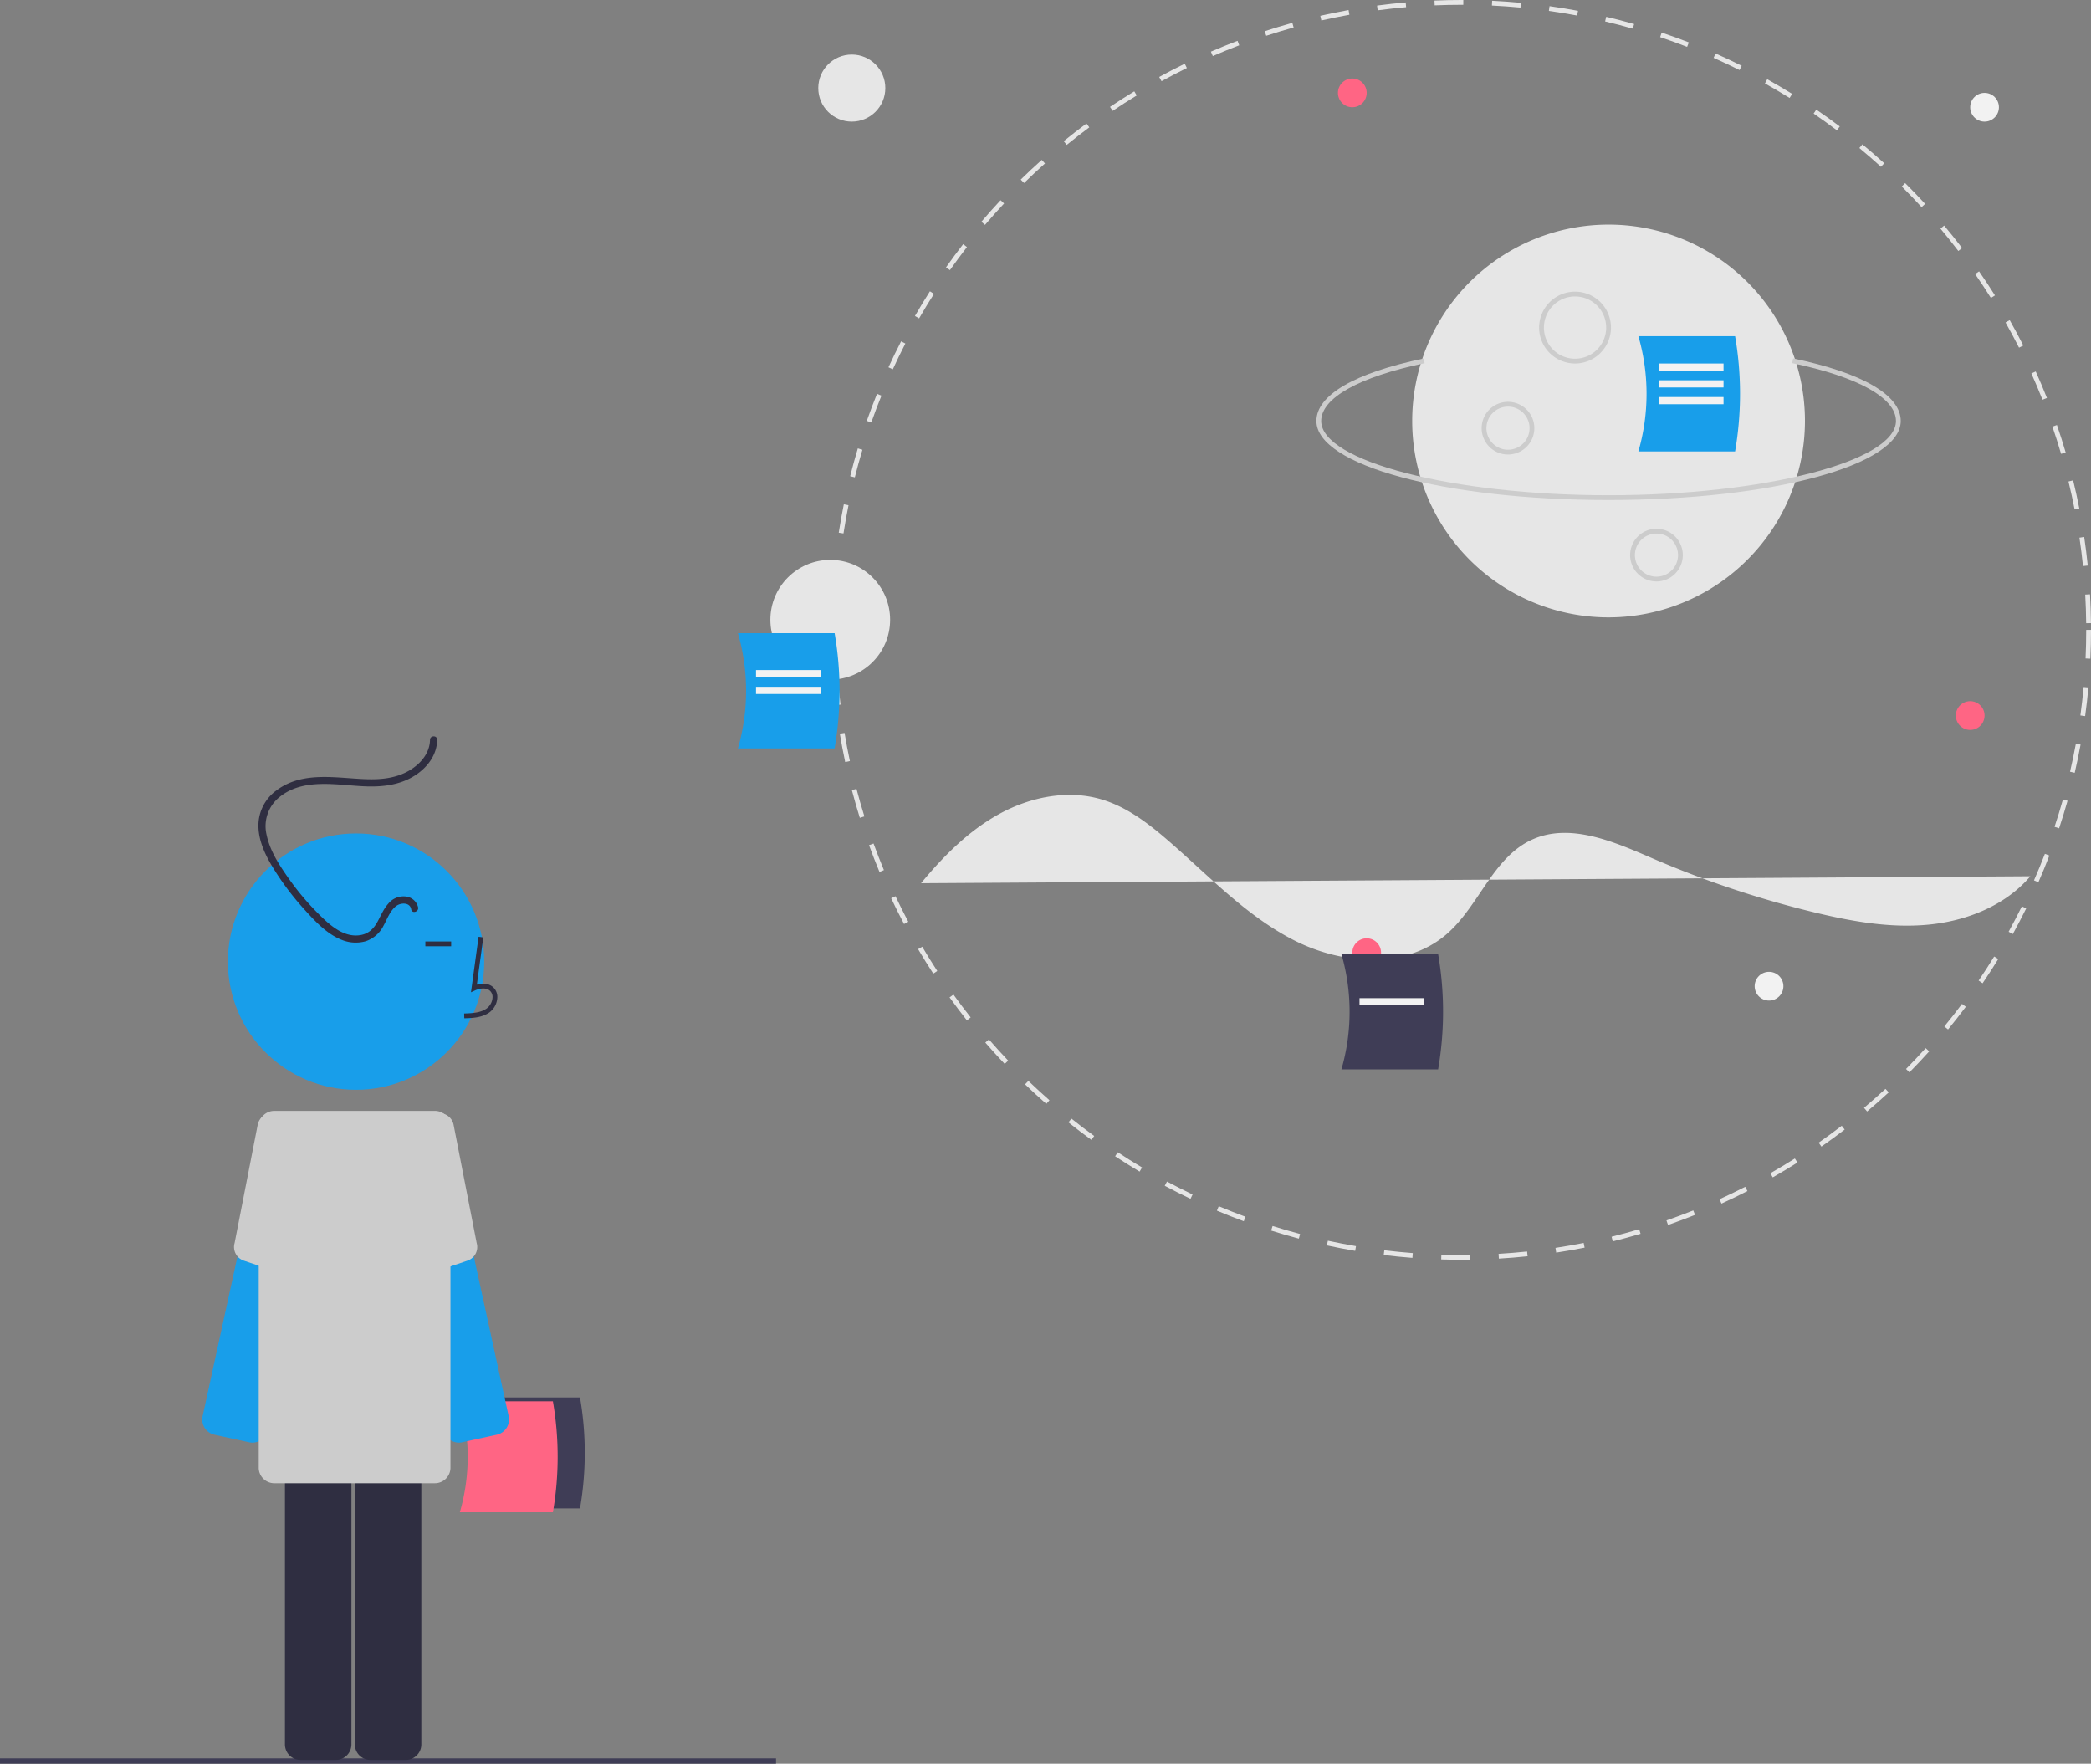 <svg xmlns="http://www.w3.org/2000/svg" data-name="Layer 1" width="873.11" height="736.451" viewBox="0 0 873.11 736.451" xmlns:xlink="http://www.w3.org/1999/xlink"><rect x="0" y="0" width="873.11" height="736.451" fill="#808080" stroke="none"/><path d="M366.769,711.594h38.856a135.901,135.901,0,0,0,0-46.328h-38.856A83.36,83.36,0,0,1,366.769,711.594Z" transform="translate(-163.445 -81.774)" fill="#3f3d56"/><path d="M355.454,713.211h38.856a135.9,135.9,0,0,0,0-46.328h-38.856A83.36,83.36,0,0,1,355.454,713.211Z" transform="translate(-163.445 -81.774)" fill="#ff6584"/><path d="M835.114,339.558a82,82,0,1,1,82-82h0A82.093,82.093,0,0,1,835.114,339.558Z" transform="translate(-163.445 -81.774)" fill="#e6e6e6"/><path d="M268.822,684.142a6.561,6.561,0,0,1-1.399-.152l-14.42-3.146a6.508,6.508,0,0,1-4.965-7.736l26.229-120.186a6.506,6.506,0,0,1,7.736-4.965l14.42,3.147a6.5,6.5,0,0,1,4.964,7.736L275.159,679.025a6.507,6.507,0,0,1-6.337,5.117Z" transform="translate(-163.445 -81.774)" fill="#189eea"/><path d="M271.064,551.295l-9.667,49.517a6,6,0,0,0,3.836,7.34l21.251,7.219a6,6,0,0,0,7.878-4.89l6.852-51.484a6.011,6.011,0,0,0-4.579-7.142l-18.423-5.148A6.011,6.011,0,0,0,271.064,551.295Z" transform="translate(-163.445 -81.774)" fill="#ccc"/><path d="M355.059,684.142a6.507,6.507,0,0,1-6.337-5.117L322.494,558.841a6.5,6.5,0,0,1,4.964-7.736l14.42-3.147a6.504,6.504,0,0,1,7.736,4.965l26.229,120.186a6.508,6.508,0,0,1-4.965,7.736L356.459,683.99A6.561,6.561,0,0,1,355.059,684.142Z" transform="translate(-163.445 -81.774)" fill="#189eea"/><path d="M352.817,551.295l9.667,49.517a6,6,0,0,1-3.836,7.34l-21.251,7.219a6,6,0,0,1-7.878-4.89l-6.852-51.484a6.011,6.011,0,0,1,4.579-7.142l18.423-5.148A6.011,6.011,0,0,1,352.817,551.295Z" transform="translate(-163.445 -81.774)" fill="#ccc"/><circle cx="355.669" cy="36.784" r="14" fill="#e6e6e6"/><circle cx="346.669" cy="258.784" r="25" fill="#e6e6e6"/><circle cx="822.669" cy="298.784" r="6" fill="#ff6584"/><circle cx="828.669" cy="44.784" r="6" fill="#f2f2f2"/><circle cx="738.669" cy="411.784" r="6" fill="#f2f2f2"/><circle cx="564.669" cy="38.784" r="6" fill="#ff6584"/><path d="M821.114,233.558a15,15,0,1,1,15-15h0A15.017,15.017,0,0,1,821.114,233.558Zm0-28a13,13,0,1,0,13,13A13,13,0,0,0,821.114,205.558Z" transform="translate(-163.445 -81.774)" fill="#ccc"/><path d="M793.114,271.558a11,11,0,1,1,11-11h0A11.012,11.012,0,0,1,793.114,271.558Zm0-20a9,9,0,1,0,9,9A9,9,0,0,0,793.114,251.558Z" transform="translate(-163.445 -81.774)" fill="#ccc"/><path d="M855.114,324.558a11,11,0,1,1,11-11h0A11.012,11.012,0,0,1,855.114,324.558Zm0-20a9,9,0,1,0,9,9h0A9.01,9.01,0,0,0,855.114,304.558Z" transform="translate(-163.445 -81.774)" fill="#ccc"/><path d="M835.114,290.558c-68.411,0-122-14.495-122-33,0-10.783,15.905-20.048,44.786-26.09l.41,1.958c-27.452,5.743-43.196,14.539-43.196,24.132,0,16.804,54.953,31,120,31s120-14.196,120-31c0-9.612-15.798-18.419-43.343-24.163l.408-1.958c28.977,6.043,44.935,15.319,44.935,26.121C957.114,276.063,903.525,290.558,835.114,290.558Z" transform="translate(-163.445 -81.774)" fill="#ccc"/><path d="M773.555,607.774c-2.774,0-5.577-.044-8.328-.13l.062-1.998c3.95.123,7.981.157,11.95.103l.027,2Q775.414,607.774,773.555,607.774ZM789.3,607.311l-.117-1.996c3.956-.233,7.963-.562,11.909-.975l.209,1.988C797.324,606.745,793.287,607.076,789.3,607.311Zm-36.096-.312c-3.989-.306-8.021-.706-11.982-1.192l.244-1.984c3.932.481,7.932.88,11.891,1.183Zm60.039-2.199-.3-1.977c3.931-.597,7.892-1.289,11.77-2.06l.39,1.961C821.195,603.501,817.204,604.199,813.243,604.8Zm-83.935-.731c-3.941-.668-7.919-1.436-11.823-2.283l.424-1.955c3.875.842,7.822,1.604,11.733,2.266Zm107.548-3.962-.48-1.941c3.858-.954,7.738-2.009,11.532-3.134l.568,1.918C844.654,598.083,840.744,599.145,836.857,600.106Zm-131.076-1.146c-3.866-1.028-7.756-2.159-11.562-3.363l.603-1.906c3.778,1.194,7.638,2.316,11.474,3.336Zm154.158-5.701-.656-1.889c3.744-1.302,7.51-2.709,11.194-4.184l.742,1.857C867.507,590.529,863.712,591.947,859.939,593.259ZM682.793,591.692c-3.754-1.38-7.532-2.869-11.228-4.426l.776-1.844c3.667,1.545,7.416,3.022,11.142,4.393Zm199.475-7.368-.828-1.82c3.596-1.634,7.21-3.378,10.742-5.184l.91,1.781C889.532,580.921,885.891,582.678,882.268,584.324ZM660.557,582.33c-3.609-1.72-7.231-3.549-10.766-5.438l.942-1.764c3.508,1.874,7.102,3.689,10.684,5.396Zm243.109-8.944-.99-1.736c3.448-1.968,6.891-4.036,10.229-6.148l1.068,1.689c-3.364,2.129-6.832,4.214-10.308,6.195Zm-264.376-2.418c-3.433-2.042-6.87-4.195-10.216-6.399l1.101-1.67c3.32,2.188,6.731,4.324,10.138,6.351Zm284.699-10.439-1.145-1.639c3.247-2.269,6.487-4.645,9.631-7.061l1.219,1.586c-3.167,2.435-6.433,4.828-9.705,7.113Zm-304.826-2.816c-3.228-2.345-6.453-4.801-9.585-7.302l1.248-1.562c3.108,2.481,6.309,4.919,9.512,7.245Zm323.903-11.846-1.289-1.529c3.026-2.554,6.038-5.215,8.953-7.91l1.357,1.469C949.152,540.611,946.116,543.293,943.067,545.866Zm-342.728-3.186c-3.006-2.633-5.993-5.371-8.877-8.14l1.385-1.443c2.862,2.748,5.826,5.466,8.81,8.079Zm360.401-13.161-1.424-1.404c2.79-2.827,5.55-5.753,8.201-8.695l1.486,1.338c-2.672,2.966-5.452,5.913-8.264,8.762Zm-377.773-3.512c-2.758-2.9-5.482-5.898-8.097-8.91l1.511-1.311c2.594,2.989,5.297,5.964,8.035,8.842Zm393.893-14.38-1.545-1.27c2.521-3.067,5.002-6.232,7.378-9.409l1.602,1.197c-2.394,3.201-4.895,6.392-7.435,9.481ZM567.189,507.831c-2.477-3.13-4.916-6.361-7.25-9.604l1.623-1.168c2.316,3.218,4.736,6.425,7.195,9.532ZM991.288,492.334l-1.654-1.123c2.23-3.284,4.415-6.664,6.492-10.048l1.705,1.047c-2.095,3.409-4.296,6.815-6.543,10.124Zm-438.151-4.029c-2.179-3.341-4.312-6.778-6.34-10.22l1.723-1.016c2.013,3.415,4.129,6.827,6.292,10.142Zm450.766-16.511-1.75-.967c1.92-3.475,3.785-7.043,5.546-10.606l1.793.887C1007.719,464.697,1005.838,468.293,1003.904,471.794Zm-462.971-4.205c-1.865-3.525-3.674-7.143-5.375-10.75l1.809-.854c1.689,3.58,3.483,7.17,5.334,10.668Zm473.651-17.416-1.832-.803c1.594-3.64,3.124-7.367,4.549-11.078l1.867.717C1017.733,442.749,1016.19,446.505,1014.584,450.173Zm-483.902-4.315c-1.533-3.68-3.001-7.444-4.364-11.19l1.88-.684c1.352,3.718,2.809,7.453,4.33,11.104Zm492.551-18.216-1.898-.629c1.248-3.761,2.426-7.604,3.5-11.426l1.926.541C1025.677,419.978,1024.49,423.853,1023.233,427.642Zm-500.767-4.383c-1.19-3.812-2.308-7.705-3.323-11.574l1.935-.508c1.007,3.84,2.117,7.704,3.298,11.486Zm507.286-18.795-1.948-.453c.895-3.854,1.714-7.791,2.434-11.698l1.967.361c-.724,3.938-1.55,7.904-2.452,11.79Zm-513.394-4.494c-.834-3.906-1.589-7.886-2.243-11.83l1.973-.328c.65,3.915,1.399,7.864,2.227,11.74Zm517.752-19.184-1.982-.271c.538-3.917.992-7.911,1.351-11.872l1.992.18c-.361,3.992-.819,8.017-1.36,11.964Zm-521.694-4.566c-.472-3.959-.859-7.991-1.151-11.984l1.995-.146c.29,3.964.674,7.965,1.143,11.895Zm523.869-19.409-1.998-.09c.178-3.963.269-7.982.269-11.946h2c0,3.994-.091,8.044-.27,12.036Zm-525.626-4.602c-.068-2.452-.103-4.954-.104-7.435q0-2.309.04-4.608l2,.035q-.04,2.282-.04,4.573c0,2.462.035,4.945.103,7.38Zm523.882-10.225c-.041-3.965-.174-7.984-.394-11.946l1.996-.111c.222,3.992.355,8.041.397,12.036ZM513.069,328.261l-1.996-.125c.25-3.996.594-8.032,1.023-11.997l1.988.215C513.658,320.29,513.317,324.295,513.069,328.261Zm520.142-10.135c-.399-3.943-.896-7.932-1.477-11.858l1.979-.292c.584,3.956,1.085,7.975,1.488,11.948ZM515.642,304.508l-1.977-.306c.613-3.957,1.325-7.944,2.116-11.854l1.96.396C516.956,296.625,516.25,300.582,515.642,304.508ZM1029.716,294.493c-.763-3.901-1.623-7.829-2.559-11.672l1.943-.473c.942,3.873,1.81,7.831,2.578,11.761ZM520.379,281.091l-1.94-.486c.971-3.874,2.047-7.779,3.197-11.609l1.915.575C522.41,273.372,521.343,277.248,520.379,281.091Zm503.685-9.813c-1.115-3.808-2.334-7.639-3.622-11.387l1.891-.65c1.299,3.777,2.527,7.638,3.651,11.475ZM527.264,258.178l-1.887-.663c1.329-3.781,2.764-7.58,4.265-11.291l1.855.75C530.007,250.656,528.583,254.426,527.264,258.178Zm489.033-9.495c-1.459-3.681-3.021-7.375-4.645-10.979l1.824-.821c1.636,3.633,3.21,7.355,4.68,11.063Zm-480.057-12.703-1.817-.835c1.67-3.638,3.448-7.286,5.284-10.842l1.777.917C539.662,228.75,537.898,232.37,536.24,235.98Zm470.268-9.036c-1.79-3.531-3.687-7.069-5.637-10.515l1.74-.985c1.966,3.473,3.876,7.038,5.68,10.596Zm-459.291-12.229-1.733-.998c1.995-3.464,4.099-6.932,6.254-10.306l1.686,1.076c-2.138,3.349-4.226,6.79-6.206,10.228Zm447.541-8.535c-2.113-3.364-4.326-6.716-6.577-9.962l1.643-1.14c2.269,3.271,4.499,6.648,6.628,10.038ZM560.091,194.557l-1.635-1.152c2.306-3.27,4.716-6.529,7.167-9.688l1.58,1.226C564.771,188.077,562.378,191.311,560.091,194.557Zm421.064-7.992c-2.41-3.157-4.92-6.295-7.462-9.327l1.533-1.285c2.561,3.056,5.09,6.217,7.519,9.398ZM574.744,175.665l-1.522-1.297c2.587-3.039,5.284-6.064,8.015-8.991l1.462,1.364C579.989,169.647,577.312,172.649,574.744,175.665Zm391.07-7.408c-2.687-2.924-5.474-5.823-8.282-8.614l1.41-1.419c2.83,2.813,5.638,5.733,8.345,8.679Zm-374.765-10.064-1.398-1.43c2.86-2.798,5.819-5.564,8.795-8.221l1.332,1.492c-2.954,2.637-5.891,5.382-8.729,8.159Zm357.818-6.78c-2.944-2.67-5.984-5.304-9.035-7.828l1.275-1.541c3.073,2.543,6.137,5.197,9.104,7.888ZM608.867,142.282l-1.263-1.551c3.093-2.519,6.29-5.003,9.502-7.384l1.191,1.606C615.11,137.316,611.937,139.782,608.867,142.282Zm321.582-6.107c-3.177-2.392-6.445-4.739-9.715-6.976l1.129-1.65c3.295,2.253,6.588,4.618,9.789,7.029Zm-302.399-8.11-1.116-1.659c3.311-2.228,6.719-4.409,10.13-6.484l1.039,1.709C634.717,123.689,631.335,125.854,628.049,128.064Zm282.659-5.391c-3.38-2.092-6.851-4.131-10.315-6.062l.973-1.747c3.492,1.945,6.989,4,10.396,6.107Zm-262.271-7.01-.96-1.755c3.502-1.917,7.094-3.776,10.674-5.527l.879,1.797c-3.553,1.738-7.117,3.583-10.593,5.485Zm241.37-4.634c-3.559-1.773-7.204-3.486-10.835-5.091l.809-1.829c3.659,1.617,7.333,3.343,10.919,5.13ZM669.859,105.185l-.795-1.835c3.66-1.586,7.404-3.108,11.128-4.522l.71,1.87C677.206,102.101,673.491,103.611,669.859,105.185Zm198.052-3.834c-3.703-1.436-7.493-2.806-11.266-4.072l.637-1.896c3.801,1.276,7.62,2.656,11.352,4.104ZM692.167,96.714l-.623-1.9c3.801-1.246,7.679-2.419,11.525-3.486l.535,1.927C699.787,94.313,695.939,95.477,692.167,96.714ZM845.231,93.74c-3.814-1.087-7.705-2.1-11.563-3.01l.459-1.946c3.889.916,7.809,1.937,11.653,3.032ZM715.189,90.325l-.445-1.95c3.896-.89,7.866-1.701,11.797-2.41l.355,1.968c-3.902.704-7.84,1.509-11.707,2.392Zm106.788-2.067c-3.895-.731-7.861-1.381-11.791-1.933l.277-1.98c3.96.556,7.958,1.211,11.883,1.948ZM738.701,86.081l-.265-1.982c3.959-.528,7.985-.973,11.967-1.319l.174,1.992c-3.951.345-7.946.785-11.876,1.31ZM798.318,84.934c-3.939-.371-7.949-.657-11.919-.849l.098-1.998c3.999.194,8.039.482,12.009.856Zm-35.814-.929-.084-1.998c3.676-.153,7.422-.231,11.136-.232l.905.001-.006,2-.899-.001c-3.686.001-7.404.079-11.052.23Z" transform="translate(-163.445 -81.774)" fill="#e6e6e6"/><path d="M548.028,450.564c9.366-11.33,19.941-21.981,32.848-29.018s28.455-10.159,42.547-5.975c10.52,3.124,19.486,9.996,27.784,17.176,17.002,14.712,32.679,31.555,52.733,41.721s46.478,12.063,63.511-2.612c13.481-11.615,19.228-31.732,35.327-39.313,15.869-7.473,34.27.552,50.373,7.506a421.23,421.23,0,0,0,67.648,22.63c15.66,3.799,31.791,6.711,47.832,5.183s32.142-7.95,42.604-20.205" transform="translate(-163.445 -81.774)" fill="#e6e6e6"/><path d="M471.56,394.282h40.377a141.219,141.219,0,0,0,0-48.141H471.56A86.622,86.622,0,0,1,471.56,394.282Z" transform="translate(-163.445 -81.774)" fill="#189eea"/><path d="M847.56,270.282h40.377a141.219,141.219,0,0,0,0-48.141H847.56A86.622,86.622,0,0,1,847.56,270.282Z" transform="translate(-163.445 -81.774)" fill="#189eea"/><rect x="315.669" y="279.784" width="27" height="3" fill="#f2f2f2"/><rect x="315.669" y="286.784" width="27" height="3" fill="#f2f2f2"/><rect x="692.669" y="151.784" width="27" height="3" fill="#f2f2f2"/><rect x="692.669" y="165.784" width="27" height="3" fill="#f2f2f2"/><rect x="692.669" y="158.784" width="27" height="3" fill="#f2f2f2"/><rect y="734.211" width="324.033" height="2.241" fill="#3f3d56"/><circle cx="148.667" cy="401.524" r="53.519" fill="#189eea"/><path d="M303.679,816.644H288.92a6.508,6.508,0,0,1-6.5-6.5V687.13a6.508,6.508,0,0,1,6.5-6.5h14.759a6.508,6.508,0,0,1,6.5,6.5V810.144A6.508,6.508,0,0,1,303.679,816.644Z" transform="translate(-163.445 -81.774)" fill="#2f2e41"/><path d="M332.872,816.644H318.112a6.508,6.508,0,0,1-6.5-6.5V687.13a6.508,6.508,0,0,1,6.5-6.5h14.76a6.508,6.508,0,0,1,6.5,6.5V810.144A6.508,6.508,0,0,1,332.872,816.644Z" transform="translate(-163.445 -81.774)" fill="#2f2e41"/><path d="M345.035,701.092h-67.062a6.508,6.508,0,0,1-6.5-6.5V552.116a6.508,6.508,0,0,1,6.5-6.5h67.062a6.508,6.508,0,0,1,6.5,6.5V694.592A6.508,6.508,0,0,1,345.035,701.092Z" transform="translate(-163.445 -81.774)" fill="#ccc"/><path d="M338.038,460.67a5.902,5.902,0,0,0-5.149-4.562,8.164,8.164,0,0,0-7.27,2.937c-2.067,2.286-3.163,5.136-4.649,7.787-1.552,2.768-3.635,4.762-6.843,5.356-6.518,1.207-12.131-3.403-16.48-7.627a113.097,113.097,0,0,1-13.718-16.06c-3.877-5.514-7.807-11.507-9.184-18.209a15.53,15.53,0,0,1,5.22-15.551c10.274-8.487,24.65-4.958,36.7-4.599,7.086.211,14.17-.733,20.218-4.676,5.11-3.333,8.99-8.498,9.116-14.776.039-1.931-2.961-1.931-3,0-.112,5.577-3.921,10.009-8.529,12.745-5.583,3.315-11.909,3.92-18.284,3.691-12.506-.448-26.359-3.474-37.254,4.641a18.141,18.141,0,0,0-7.586,14.391c-.097,6.697,3.062,13.075,6.523,18.622a117.452,117.452,0,0,0,12.67,16.74c4.478,4.933,9.464,10.361,15.831,12.782a15.425,15.425,0,0,0,9.629.522,12.805,12.805,0,0,0,7.562-6.478c1.579-2.817,2.693-6.312,5.388-8.314,1.922-1.428,5.711-1.536,6.197,1.436.311,1.901,3.202,1.094,2.893-.798Z" transform="translate(-163.445 -81.774)" fill="#2f2e41"/><circle cx="570.669" cy="397.784" r="6" fill="#ff6584"/><path d="M723.56,528.282h40.377a141.219,141.219,0,0,0,0-48.141H723.56A86.622,86.622,0,0,1,723.56,528.282Z" transform="translate(-163.445 -81.774)" fill="#3f3d56"/><rect x="567.669" y="416.784" width="27" height="3" fill="#f2f2f2"/><path d="M357.308,506.957l-.056-2c3.721-.104,7.001-.337,9.466-2.138a6.148,6.148,0,0,0,2.381-4.528,3.514,3.514,0,0,0-1.153-2.895c-1.636-1.382-4.269-.935-6.188-.055l-1.655.759,3.173-23.19,1.981.271-2.699,19.727c2.607-.767,5.023-.437,6.678.961a5.471,5.471,0,0,1,1.86,4.492,8.133,8.133,0,0,1-3.2,6.073C364.731,506.749,360.615,506.864,357.308,506.957Z" transform="translate(-163.445 -81.774)" fill="#2f2e41"/><rect x="177.613" y="393.108" width="10.771" height="2" fill="#2f2e41"/></svg>